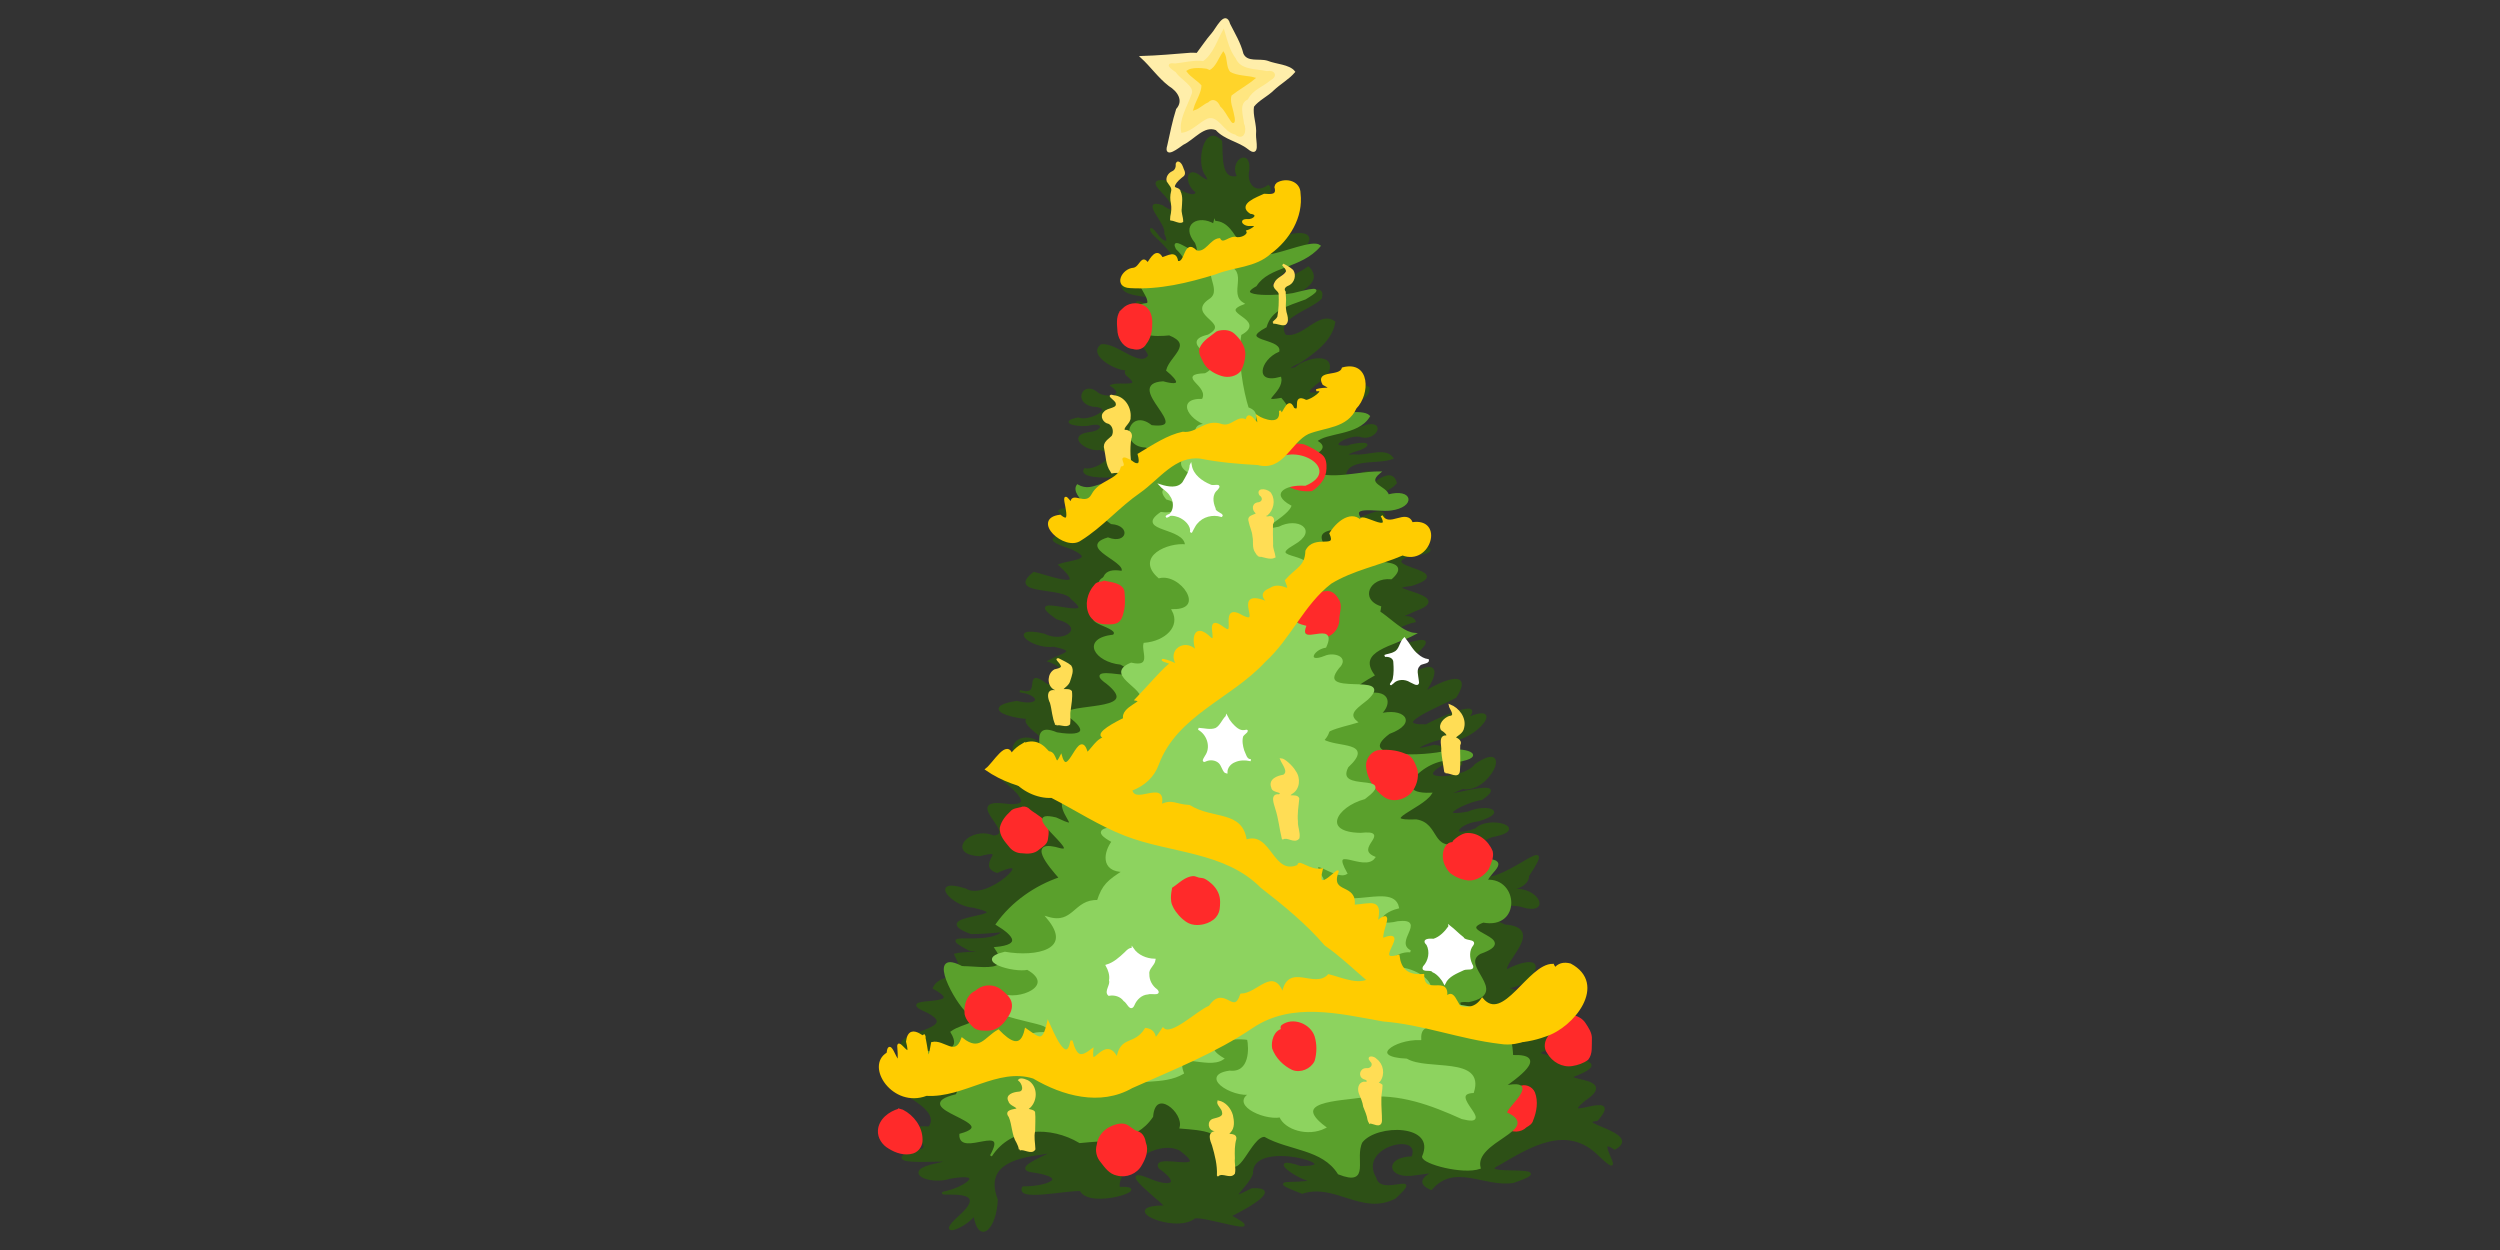 <?xml version="1.0" encoding="UTF-8" standalone="no"?>
<svg
   xmlns:dc="http://purl.org/dc/elements/1.1/"
   xmlns:cc="http://creativecommons.org/ns#"
   xmlns:rdf="http://www.w3.org/1999/02/22-rdf-syntax-ns#"
   xmlns:svg="http://www.w3.org/2000/svg"
   xmlns="http://www.w3.org/2000/svg"
   xmlns:sodipodi="http://sodipodi.sourceforge.net/DTD/sodipodi-0.dtd"
   xmlns:inkscape="http://www.inkscape.org/namespaces/inkscape"
   width="1200"
   height="600"
   viewBox="0 0 317.5 158.75"
   version="1.1"
   id="svg8"
   sodipodi:docname="da-christmas.svg"
   inkscape:version="1.0.1 (3bc2e813f5, 2020-09-07)">
  <rect x="0" y="0" width="317.5" height="158.75" fill="#333333" stroke="none"/>
  <sodipodi:namedview
     pagecolor="#ffffff"
     bordercolor="#666666"
     borderopacity="1"
     objecttolerance="10"
     gridtolerance="10"
     guidetolerance="10"
     inkscape:pageopacity="0"
     inkscape:pageshadow="2"
     inkscape:window-width="1920"
     inkscape:window-height="1061"
     id="namedview52"
     showgrid="false"
     inkscape:zoom="1.41"
     inkscape:cx="599.29335"
     inkscape:cy="298.91163"
     inkscape:window-x="0"
     inkscape:window-y="19"
     inkscape:window-maximized="0"
     inkscape:current-layer="svg8"
     inkscape:document-rotation="0" />
  <defs
     id="defs2" />
  <g
     id="layer1"
     transform="translate(0,-138.25)">
    <path
       id="path27"
       style="fill:#2d5016;fill-opacity:1;stroke:#2d5016;stroke-width:0.265px;stroke-linecap:butt;stroke-linejoin:miter;stroke-opacity:1"
       d="m 153.18,160.436 c -1.19,-1.472 -0.181,-6.5 1.901,-4.229 0.141,1.51 -0.294,5.203 2.184,4.486 -1.129,-1.857 1.478,-3.631 1.272,-0.908 -0.414,1.782 0.794,3.348 2.55,2.094 0.98,0.815 -2.811,4.52 0.491,3.703 0.776,-0.495 2.829,-3.428 2.208,-0.78 1.102,1.499 -3.137,4.654 -0.177,3.419 1.295,-0.475 3.666,-0.415 1.961,1.461 -0.986,1.957 -3.925,4.048 -4.646,5.269 1.777,-0.998 3.686,-1.628 5.232,-2.72 1.915,1.975 -1.56,3.039 -2.508,3.952 1.139,0.137 4.738,-2.325 4.092,-0.071 -1.37,1.411 -5.998,2.538 -4.538,4.767 2.308,0.548 4.347,-3.125 6.249,-1.717 -0.378,2.325 -2.599,3.846 -4.416,5.081 -0.955,0.337 -2.294,1.282 -0.469,0.753 1.331,-1.258 5.392,-2.022 3.871,0.926 -0.935,0.799 -4.088,2.785 -0.863,2.223 1.97,0.02 4.803,-1.82 6.226,-0.62 0.047,2.282 -4.14,1.157 -3.993,3.038 1.279,-0.476 4.726,1.455 1.459,0.985 -3.063,0.666 1.056,1.432 2.17,0.799 2.44,-0.62 1.279,1.705 -0.451,1.321 -1.447,-0.58 -5.099,1.489 -1.82,1.298 0.896,-0.403 3.808,-0.639 1.502,0.337 -1.062,0.273 -2.723,0.997 -0.549,0.78 1.46,0.209 3.803,-0.937 4.703,0.347 -1.91,0.737 -6.042,-0.255 -6.049,2.498 1.164,0.182 4.76,-1.981 2.35,0.36 -0.84,0.417 -3.483,2.569 -0.906,1.825 1.488,-0.446 4.399,-3.938 5.052,-1.531 -1.52,1.79 -5.774,1.576 -5.412,4.65 1.49,0.032 4.625,-2.488 3.8,0.633 -1.903,1.606 -4.051,4.075 -6.644,4.025 -2.92,-1.738 -5.527,1.569 -8.463,0.009 -2.809,-1.671 -5.602,0.804 -8.504,0.16 -3.114,-0.989 -6.094,-2.432 -9.209,-3.465 -2.931,0.393 -6.245,-0.17 -8.307,-2.447 1.42,-1.078 3.886,2.143 4.821,1.05 -0.401,-1.073 -3.286,-3.073 -0.569,-2.939 1.596,0.354 1.742,-0.202 0.591,-0.979 0.872,-0.341 4.887,-1.173 2.111,-1.582 -1.046,0.16 -4.28,0.114 -3.713,-0.847 1.543,0.318 4.841,-2.019 1.87,-2.586 -1.496,0.272 -4.164,-1.625 -1.285,-2.009 1.929,-0.187 2.01,-1.575 0.035,-1.101 -1.02,0.269 -4.18,-0.215 -1.465,-0.752 1.408,0.615 5.194,-1.471 1.846,-1.637 -2.366,-0.477 -1.142,-3.129 0.647,-1.514 1.056,0.712 3.805,0.413 1.772,-1.04 1.1,-0.388 4.248,0.489 1.912,-1.379 -0.804,-1.126 2.487,-0.308 0.22,-0.663 -1.501,0.148 -5.05,-1.894 -3.433,-3.071 1.971,-0.229 4.921,3.141 6.069,1.312 -0.429,-1.318 -2.605,-2.92 -2.364,-3.836 1.048,0.99 4.738,1.518 2.221,-0.427 -0.346,-0.756 -2.734,-3.362 -0.506,-2.256 0.886,1.388 3.634,0.732 1.676,-0.749 -1.312,-0.572 -5.25,-0.165 -4.301,-2.28 1.659,-1.569 4.896,2.201 5.424,0.503 -0.953,-1.346 -2.229,-4.767 0.253,-2.549 2.548,0.417 -0.691,-2.801 -1.461,-3.477 -0.913,-0.774 -1.013,-1.603 -0.019,-0.338 0.569,0.961 1.954,1.603 1.112,-0.125 0.346,-1.218 -3.18,-4.318 -0.44,-3.468 0.746,0.587 2.367,1.218 1.164,-0.299 -0.104,-1.037 -3.461,-3.053 -0.813,-2.85 0.918,0.652 3.944,2.688 4.067,1.332 -1.353,-0.812 -1.417,-3.469 0.557,-1.793 0.602,0.415 1.355,0.77 0.654,-0.361 z" />
    <path
       id="path33"
       style="fill:#2d5016;fill-opacity:1;stroke:#2d5016;stroke-width:0.265px;stroke-linecap:butt;stroke-linejoin:miter;stroke-opacity:1"
       d="m 166.022,206.747 c 4.287,-0.838 8.364,2.065 12.739,0.964 3.159,-0.442 4.103,0.877 0.384,0.96 -4.927,1.819 6.083,1.953 0.121,3.86 -5.074,0.529 5.789,1.27 0.56,3.164 -3.833,1.696 -0.658,0.283 -0.178,1.46 -2.577,0.561 -5.456,2.927 -1.002,2.919 7.322,-2.222 -5.747,5.148 0.757,3.776 4.237,-2.307 2.383,1.196 1.257,2.559 1.487,-1.126 6.684,-3.61 4.186,0.351 -1.485,0.862 -8.898,3.743 -3.717,3.611 1.533,-0.849 7.638,-3.514 5.113,-0.821 5.546,-2.433 0.162,3.691 -2.566,2.399 -2.388,0.244 -5.915,2.225 -1.548,1.023 2.679,0.138 5.712,3.48 1.078,2.308 -4.274,2.386 2.841,2.064 4.189,0.114 4.752,-3.271 1.76,3.577 -1.665,2.931 -6.253,2.614 7.219,-1.967 2.435,1.394 -2.123,0.276 -6.345,2.592 -1.715,1.73 2.277,-0.997 5.1,-0.182 1.341,0.97 -2.955,0.343 -3.943,2.562 -0.316,1.128 1.548,-1.611 6.624,-0.128 2.402,0.815 -3.077,0.372 -7.393,7.612 -1.467,5.371 3.165,0.439 9.633,-6.249 5.653,-0.27 -0.004,2.467 -6.94,1.978 -1.833,1.851 3.034,-0.419 4.872,3.261 0.812,1.937 -2.923,-0.544 -5.403,1.091 -1.933,2.546 5.104,0.354 -0.435,4.653 0.188,5.745 1.979,-1.133 5.281,-1.861 2.588,1.246 -4.077,2.531 -8.896,-1.082 -13.27,1.403 -4.252,-1.941 -8.44,-4.689 -13.568,-3.058 -4.341,-0.476 -8.764,-3.659 -12.842,-0.416 -5.796,2.436 -10.255,-4.019 -15.896,-3.85 -5.061,-1.733 -9.99,-0.112 -14.979,-0.119 -6.11,-2.28 6.663,-1.882 0.315,-3.346 -2.787,-0.162 -5.645,-3.649 -1.05,-2.187 2.811,1.764 9.482,-4.764 4.053,-2.236 -2.697,-0.845 1.809,-3.188 -2.245,-2.122 -4.232,-0.228 -1.067,-3.617 1.767,-2.36 3.18,-0.281 -3.756,-4.619 1.231,-4.085 5.114,0.695 0.716,-2.604 -0.867,-3.781 1.72,-0.904 9.175,1.539 4.314,-1.092 -3.993,-1.385 -1.696,-5.032 1.447,-2.765 3.232,0.357 -5.705,-3.834 0.058,-3.451 -2.241,0.591 -8.744,-1.036 -3.226,-1.931 2.972,0.787 3.432,-0.882 0.39,-1.364 3.153,0.922 0.288,-3.123 3.371,-0.835 4.112,1.359 3.146,-2.085 0.358,-2.998 1.468,-0.829 4.072,-1.235 0.565,-1.941 -2.746,0.372 -6.005,-2.488 -1.233,-1.407 2.655,1.37 5.648,-1.001 1.658,-2.074 -5.208,-3.647 6.116,0.968 1.898,-2.504 -0.953,-1.67 -8.339,-0.498 -4.824,-3.258 2.035,0.49 7.15,2.503 3.26,-1.014 1.353,-0.508 4.975,-0.569 1.48,-2.14 -5.04,-1.634 -0.246,-1.379 1.514,-2.472 2.778,0.051 7.917,-3.06 11.202,-0.222 4.556,1.637 9.586,1.86 14.379,1.714 0.955,-0.08 1.914,-0.157 2.874,-0.129 z" />
    <path
       id="path47"
       style="fill:#2d5016;stroke:#2d5016;stroke-width:0.265px;stroke-linecap:butt;stroke-linejoin:miter;stroke-opacity:1"
       d="m 185.679,262.124 c 3.844,-0.09 7.425,3.618 11.056,2.06 -0.906,2.315 -1.782,2.744 1.246,1.501 4.251,-3.891 1.452,2.958 -1.079,3.572 2.555,-0.244 4.926,1.325 0.78,1.851 -8.122,2.118 10.283,0.691 2.221,3.737 -1.441,0.811 5.491,0.357 1.302,3.108 -3.816,3.205 5.17,-1.529 1.622,2.516 -3.313,0.447 5.7,1.758 2.249,3.649 -3.153,-2.061 2.08,4.688 -1.985,0.802 -4.115,-4.112 -8.906,-1.047 -12.726,1.179 -3.718,1.817 8.672,-0.068 1.837,2.249 -3.615,0.608 -7.463,-2.571 -10.439,0.895 -3.323,-1.427 3.126,-2.617 -1.926,-1.875 -3.615,0.648 -3.938,-2.109 -0.46,-2.123 1.425,-3.538 -7.208,-1.533 -4.707,2.641 0.665,2.621 6.294,-1.059 2.494,2.461 -4.14,2.19 -7.608,-2.016 -11.798,-0.621 -4.765,-1.835 -1.012,-0.911 1.402,-1.498 -1.891,-0.168 -6.076,-3.276 -1.618,-1.764 6.759,0.069 -6.329,-3.998 -6.152,0.842 -0.623,1.704 -3.923,4.022 -0.002,1.988 4.514,-0.236 -2.547,3.296 -2.801,3.357 5.514,2.938 -3.708,-0.273 -4.53,0.246 -2.474,1.961 -9.994,-1.44 -3.683,-1.422 0.882,0.282 -6.831,-5.355 -2.074,-3.45 2.514,1.136 4.417,0.716 1.355,-1.483 -1.08,-1.882 7.1,1.106 2.645,-2.27 -3.178,-1.664 -8.353,2.563 -7.805,4.843 4.772,-0.201 -3.706,2.698 -4.867,0.268 -1.944,-0.08 -8.17,1.325 -7.295,-0.33 3.27,0.004 5.988,-1.292 1.405,-2.01 -3.976,-0.386 5.346,-3.118 0.82,-2.267 -3.536,0.469 -7.233,1.528 -5.579,5.832 -0.126,3.52 -2.21,5.81 -2.841,1.908 -1.23,1.672 -5.035,3.031 -1.861,0.215 4.389,-3.91 -2.901,-2.563 -2.074,-3.003 2.931,-0.593 5.604,-2.77 0.808,-1.904 -2.577,0.849 -6.236,-0.807 -1.681,-1.702 5.654,-1.259 -8.622,0.662 -2.943,-1.732 4.194,0.062 -2.658,-3.288 2.021,-2.95 2.598,-3.37 -10.613,-6.532 -3.389,-6.168 3.295,0.422 -2.224,-1.915 1.698,-1.406 4.574,-1.55 2.178,-2.941 -1.075,-2.178 -3.658,-2.33 8.338,-2.418 1.93,-5.231 -3.246,-1.621 6.219,-0.102 1.416,-2.72 0.913,-2.084 4.684,-0.521 2.732,-4.264 1.696,-0.429 6.701,-0.033 1.808,-0.605 -5.203,-2.717 3.323,0.169 4.657,-2.824 3.802,-2.567 8.447,0.049 12.694,-0.887 4.863,-0.2 9.379,2.653 14.328,1.83 6.639,-1.03 12.566,3.517 19.232,3.032 4.091,-0.217 7.806,1.027 11.636,2.103 z" />
    <path
       id="path57"
       style="fill:#5aa02c;stroke:#5aa02c;stroke-width:0.265px;stroke-linecap:butt;stroke-linejoin:miter;stroke-opacity:1"
       d="m 154.252,166.426 c 3.227,0.083 2.906,6.167 6.987,4.247 1.85,-0.228 5.454,-1.867 6.344,-1.191 -2.37,2.785 -6.494,2.442 -8.099,5.009 -3.245,1.792 3.504,1.378 4.741,1.113 1.904,-0.454 4.402,-1.172 1.536,0.547 -2.389,0.885 -4.389,1.368 -5.019,3.572 -3.777,2.015 1.848,1.609 1.61,3.092 -2.5,1.074 -3.249,4.401 0.241,3.439 0.351,1.782 -3.156,3.248 0.084,2.665 1.341,1.48 1.674,3.914 4.506,2.258 1.939,-0.133 5.847,-0.931 6.674,-0.072 -1.409,2.375 -5.499,1.922 -6.734,3.17 3.138,1.621 -5.215,2.235 -0.75,3.936 2.83,1.184 5.926,0.033 8.808,0.041 -1.895,1.576 0.855,1.78 1.098,2.929 3.047,-0.829 3.406,1.361 0.361,1.775 -1.764,0.252 -5.919,-0.901 -3.399,1.757 -1.546,1.034 -7.242,-0.229 -5.016,3.014 1.465,0.237 2.394,1.255 2.485,1.978 1.781,0.237 9.064,-0.799 5.981,1.977 -2.944,-0.268 -4.177,2.736 -1.417,3.666 -0.397,3.471 -4.771,1.623 -6.799,3.379 -3.063,0.98 -5.799,-1.377 -8.871,-1.061 -3.057,-0.737 -6.058,-0.802 -9.155,-0.121 -2.807,-0.897 -5.786,-1.69 -8.575,-2.799 -2.478,-0.481 -3.536,-3.475 -0.131,-3.329 3.551,-1.439 -5.374,-3.489 -1.037,-4.78 2.59,0.978 3.189,-1.754 0.444,-1.961 -1.425,-1.074 -5.161,-3.473 -4.308,-4.764 2.193,1.209 3.257,-1.343 5.813,0.426 2.43,0.177 2.681,-1.69 1.291,-3.127 1.407,0.029 4.633,-1.443 1.527,-2.261 -3.243,-0.105 -2.08,-4.865 0.741,-2.579 5.766,0.702 -3.599,-5.272 1.498,-5.563 2.398,0.664 2.187,-0.177 0.528,-1.543 0.446,-1.722 3.506,-3.267 0.275,-4.553 -1.778,0.18 -4.876,0.221 -2.426,-1.969 -1.559,-0.192 -3.215,-1.516 -0.327,-1.896 0.705,-0.9 -3.146,-4.252 0.044,-3.77 3.186,2.574 7.046,-0.094 3.647,-3.274 -1.021,-2.046 3.733,2.41 2.44,-0.749 -1.884,-2.264 0.357,-3.419 2.259,-2.257 l 0.099,-0.374 z" />
    <path
       id="path194"
       style="fill:#ff2a2a;stroke:#ff2a2a;stroke-width:0.265px;stroke-linecap:butt;stroke-linejoin:miter;stroke-opacity:1"
       d="m 129.64,240.891 c -0.431,0.131 -0.935,0.12 -1.24,0.51 -0.571,0.522 -1.097,1.168 -1.282,1.932 -0.121,0.981 0.625,1.736 1.19,2.44 0.364,0.444 0.909,0.716 1.486,0.709 0.722,0.092 1.543,0.087 2.105,-0.449 0.423,-0.344 1.004,-0.627 1.061,-1.237 0.128,-0.744 0.191,-1.593 -0.355,-2.198 -0.589,-0.675 -1.454,-1.019 -2.096,-1.638 -0.254,-0.169 -0.592,-0.199 -0.869,-0.069 z" />
    <path
       id="path38"
       style="fill:#5aa02c;fill-opacity:1;stroke:#5aa02c;stroke-width:0.265px;stroke-linecap:butt;stroke-linejoin:miter;stroke-opacity:1"
       d="m 171.913,215.122 c 3.015,-0.693 5.306,3.412 7.705,3.633 -2.631,1.43 -7.491,2.043 -5.198,5.232 -1.772,0.994 -4.769,2.881 -0.867,2.448 3.227,-0.574 2.949,1.577 1.564,2.591 3.064,-0.852 4.919,0.966 1.289,2.31 -4.753,3.521 4.9,3.055 7.248,2.379 2.127,-0.573 5.426,0.526 1.394,1.201 -3.196,-1.364 -9.483,4.386 -3.354,4.144 -1.186,1.794 -7.018,3.589 -1.831,3.385 2.901,0.452 1.757,4.073 5.516,3.015 2.126,0.112 3.944,0.345 2.25,1.942 4.639,-0.06 1.562,1.44 1.163,2.708 3.921,-0.269 4.248,6.056 -0.425,5.178 -3.857,1.427 4.895,2.123 -0.406,3.986 -2.868,1.637 3.836,5.007 -1.43,6.115 -3.582,-0.274 2.303,2.12 -1.391,3.422 6.179,2.224 -3.381,3.875 -5.833,2.063 -4.884,-1.638 -10.136,-2.216 -15.287,-2.501 -4.441,0.966 -8.979,-0.851 -13.409,0.548 -6.319,-1.264 -13.166,0.462 -19.089,-2.672 -3.419,-1.976 -7.763,-2.266 -10.771,-4.676 0.448,-1.577 8.732,1.56 5.692,-2.922 3.453,-0.315 2.428,-1.64 0.156,-3.019 1.937,-2.747 4.924,-4.82 8.041,-5.867 -1.315,-1.493 -4.328,-4.977 0.08,-3.64 2.634,0.429 -5.527,-5.087 -0.63,-3.934 3.535,1.688 0.823,-0.248 0.896,-1.852 2.509,0.598 6.641,-1.447 1.933,-2.45 -2.079,1.119 -9.395,-1.526 -6.163,-3.534 3.154,0.966 -0.65,-4.687 3.44,-2.972 4.005,0.667 3.927,-0.69 1.098,-2.537 1.589,-1.166 9.799,-0.235 5.325,-3.85 -4.154,-2.915 8.483,1.217 1.725,-2.467 -3.205,-0.312 -5.02,-3.103 -0.901,-3.556 1.204,-1.243 -4.936,-1.69 -1.361,-2.896 3.698,0.92 3.162,-1.645 0.251,-2.662 -1.521,-5.668 6.901,-0.411 9.729,0.113 6.651,0.258 13.264,1.457 19.921,1.779 l 0.976,-0.057 0.953,-0.13 z" />
    <path
       id="path246"
       style="fill:#ff2a2a;fill-opacity:1;stroke:#ff2a2a;stroke-width:0.265px;stroke-linecap:butt;stroke-linejoin:miter;stroke-opacity:1"
       d="m 191.879,277.126 c -1.086,0.545 -1.506,1.931 -1.263,3.062 0.219,0.414 0.323,0.911 0.695,1.223 0.696,0.588 1.831,0.557 2.473,-0.099 0.342,-0.196 0.719,-0.421 0.811,-0.844 0.439,-1.074 0.642,-2.33 0.217,-3.44 -0.293,-0.683 -1.177,-1.053 -1.84,-0.669 -0.479,0.093 -0.807,0.372 -1.093,0.767 z" />
    <path
       id="path44"
       style="fill:#5aa02c;fill-opacity:1;stroke:#5aa02c;stroke-width:0.265px;stroke-linecap:butt;stroke-linejoin:miter;stroke-opacity:1"
       d="m 182.98,266.616 c 2.213,2.577 9.094,-3.241 7.589,2.356 1.328,1.283 1.348,1.579 1.473,3.398 4.801,-0.171 0.317,2.853 -1.112,3.917 5.016,-1.101 0.251,2.526 0.323,3.321 4.634,2.067 -4.23,3.472 -3.344,6.97 -2.156,0.721 -7.133,-0.61 -7.176,-1.426 1.866,-4.324 -5.94,-4.338 -7.826,-1.888 -1.064,2.106 1.121,5.591 -2.888,4.011 -2.034,-3.238 -6.299,-3.003 -9.397,-4.774 -1.852,-0.128 -3.632,6.441 -4.611,2.565 -0.235,-3.357 -3.438,-3.393 -6.071,-3.617 0.56,-1.967 -3.326,-5.251 -3.623,-1.41 -2.189,3.253 -5.935,2.879 -9.181,3.249 -3.629,-2.167 -8.775,-2.145 -11.284,1.75 2.484,-4.451 -3.998,0.093 -3.882,-2.689 5.849,-1.604 -7.171,-3.384 -0.497,-5.014 1.842,-2.607 -8.833,-3.627 -3.99,-5.486 2.463,0.05 4.84,-0.066 3.372,-2.523 1.575,-1.138 4.289,-0.872 1.777,-2.778 -1.751,-1.859 -5.023,-8.281 0.164,-5.105 4.042,0.655 8.85,1.933 12.425,-0.901 5.673,-0.546 11.033,2.22 16.488,3.385 7.559,1.951 15.462,1.512 23.079,2.981 2.701,0.049 5.734,1.411 8.195,-0.29 z" />
    <path
       id="path125"
       style="fill:#ff2a2a;fill-opacity:1;stroke:#ff2a2a;stroke-width:0.265px;stroke-linecap:butt;stroke-linejoin:miter;stroke-opacity:1"
       d="m 162.879,196.207 c -0.585,0.056 -0.676,0.744 -0.651,1.212 -0.035,1.014 0.542,1.991 1.433,2.47 0.868,0.524 1.915,0.694 2.916,0.602 0.93,-0.603 1.726,-1.569 1.753,-2.723 0.021,-0.598 -0.014,-1.281 -0.53,-1.683 -0.66,-0.533 -1.438,-0.943 -2.209,-1.271 -0.907,-0.189 -2.093,-0.126 -2.655,0.722 -0.121,0.204 -0.144,0.448 -0.058,0.67 z" />
    <path
       id="path156"
       style="fill:#ff2a2a;fill-opacity:1;stroke:#ff2a2a;stroke-width:0.265px;stroke-linecap:butt;stroke-linejoin:miter;stroke-opacity:1"
       d="m 165.837,215.292 c -0.592,0.22 -1.05,0.755 -0.945,1.417 0.043,1.754 2.149,2.982 3.722,2.266 0.88,-0.355 1.428,-1.31 1.349,-2.247 0.058,-0.779 0.426,-1.662 -0.097,-2.364 -0.281,-0.51 -0.778,-0.999 -1.407,-0.918 -0.988,0.029 -1.692,0.815 -2.298,1.501 -0.106,0.117 -0.213,0.233 -0.324,0.346 z" />
    <path
       id="path54"
       style="fill:#8dd35f;fill-opacity:1;stroke:#8dd35f;stroke-width:0.265px;stroke-linecap:butt;stroke-linejoin:miter;stroke-opacity:1"
       d="m 169.941,223.05 c -3.219,4.037 7.322,0.559 3.691,3.96 -1.033,0.884 -2.76,1.786 -1.376,2.93 -2.181,0.672 -5.176,0.974 -5.053,3.456 -3.247,0.474 -5.493,-3.587 -8.771,-2.155 -3.233,-0.728 -5.992,-2.182 -9.398,-0.868 -2.129,0.388 -8.095,0.269 -4.307,-2.683 1.799,-1.92 -4.728,-3.624 -1.071,-5.15 2.777,0.626 1.432,-1.56 1.69,-2.521 2.68,-0.22 4.765,-2.121 3.609,-4.274 4.494,0.067 1.041,-4.897 -1.761,-4.188 -2.945,-2.569 1.209,-4.308 3.433,-4.042 -0.037,-2.464 -6.476,-1.849 -3.173,-4.11 2.328,0.319 3.381,-1.083 0.728,-1.845 -2.261,-2.781 5.141,0.54 3.436,-3.101 -3.682,-1.404 0.38,-3.892 2.243,-1.895 -0.793,-1.398 -3.787,-4.707 -0.182,-4.334 -2.217,-0.355 -4.516,-3.309 -0.929,-3.191 1.091,-1.883 -3.395,-3.105 0.342,-3.26 3.643,-1.909 -3.919,-3.894 0.365,-4.905 3.218,-1.733 -2.74,-2.585 0.191,-4.543 2.098,-1.34 -1.815,-4.5 1.973,-4.28 2.988,0.532 0.154,3.522 2.219,4.759 -3.502,1.332 3.141,2.049 -0.316,3.896 -0.54,3.134 0.28,7.327 0.935,9.396 2.614,0.852 -1.362,3.536 1.908,3.482 2.137,-0.038 3.236,1.937 1.693,3.247 2.411,-2.191 8.231,1.055 3.703,2.98 -2.783,-0.194 -4.646,1.218 -1.902,2.73 -0.663,1.525 -5.769,3.654 -1.394,2.721 2.228,-1.203 4.92,0.284 1.818,2.065 -3.991,2.282 3.808,0.993 1.288,4.054 5.465,0.464 -5.755,4.988 0.165,6.443 -0.996,2.857 4.11,-0.849 2.585,2.555 -1.77,0.31 -2.493,2.301 -0.026,1.28 1.054,-0.464 2.994,0.077 1.645,1.392 z" />
    <path
       id="path187"
       style="fill:#ff2a2a;fill-opacity:1;stroke:#ff2a2a;stroke-width:0.265px;stroke-linecap:butt;stroke-linejoin:miter;stroke-opacity:1"
       d="m 174.92,233.67 c -0.902,0.275 -1.467,1.272 -1.27,2.191 0.193,1.381 1.049,2.627 2.149,3.457 0.992,0.757 2.451,0.413 3.285,-0.416 0.669,-0.775 1.016,-1.882 0.8,-2.896 -0.281,-0.772 -0.598,-1.684 -1.486,-1.924 -1.089,-0.463 -2.313,-0.559 -3.478,-0.412 z" />
    <path
       id="path239"
       style="fill:#ff2a2a;fill-opacity:1;stroke:#ff2a2a;stroke-width:0.265px;stroke-linecap:butt;stroke-linejoin:miter;stroke-opacity:1"
       d="m 141.077,281.441 c -0.876,0.405 -1.556,1.245 -1.66,2.218 -0.217,0.729 -0.034,1.525 0.462,2.098 0.529,0.687 1.077,1.482 1.99,1.659 1.157,0.324 2.477,-0.209 3.04,-1.282 0.47,-0.804 0.868,-1.801 0.494,-2.722 -0.087,-0.569 -0.335,-1.183 -0.937,-1.367 -0.646,-0.155 -1.018,-0.767 -1.644,-0.929 -0.597,-0.125 -1.211,0.066 -1.745,0.326 z" />
    <path
       id="path60"
       style="fill:#8dd35f;fill-opacity:1;stroke:#8dd35f;stroke-width:0.265px;stroke-linecap:butt;stroke-linejoin:miter;stroke-opacity:1"
       d="m 165.048,227.219 c 3.024,0.001 4.916,3.137 2.956,5.042 1.841,1.094 6.456,0.244 3.12,3.352 -1.856,3.571 6.514,0.751 2.16,4 -3.728,1.021 -5.595,4.469 -0.486,4.541 3.988,-0.407 -1.09,1.808 1.723,2.992 -1.267,1.775 -5.809,-1.994 -3.55,2.016 -1.429,0.825 -5.216,-2.941 -3.027,0.689 0.863,5.414 8.905,0.193 9.601,3.654 -2.542,0.608 -3.365,2.676 0.008,1.866 3.605,-0.383 -0.773,2.48 1.554,3.693 -1.892,-0.184 -4.463,1.998 -1.129,2.191 1.892,0.179 5.295,2.125 2.718,3.971 2.179,0.958 11.385,0.391 6.551,3.67 -2.609,0.698 -7.043,-1.96 -6.882,1.309 -3.398,-0.099 -6.823,2.4 -1.729,2.623 2.597,1.55 9.82,-0.343 8.43,4.101 -3.487,0.216 3.034,4.431 -1.377,3.315 -3.924,-1.765 -7.936,-3.288 -12.398,-2.78 -3.429,0.515 -9.595,0.53 -5.032,3.961 -2.188,1.095 -5.047,0.153 -5.662,-1.396 -2.255,0.406 -6.725,-1.849 -3.264,-3.073 -1.982,1.024 -7.312,-1.989 -3.181,-2.605 2.741,0.298 2.603,-3.066 2.353,-4.157 -2.013,-0.352 -6.747,0.39 -3.211,2.506 -1.987,1.344 -6.273,-1.436 -5.073,1.829 -2.4,1.428 -6.095,0.643 -8.268,1.455 3.468,-2.102 1.675,-3.487 -1.237,-1.989 -3.585,0.712 -7.717,-0.485 -10.021,-3.397 -0.707,-2.314 5.637,10e-4 1.879,-2.153 -1.916,-0.778 -9.074,-1.465 -5.513,-3.932 2.349,1.052 7.281,-1.062 3.429,-3.231 -1.678,0.403 -6.945,-1.074 -2.872,-2.03 3.976,0.701 8.929,-0.291 5.43,-4.451 3.345,1.024 3.4,-2.262 6.386,-2.114 0.66,-2.018 1.302,-2.534 3.31,-3.822 -2.96,0.015 -2.396,-2.514 -1.418,-3.742 -5.474,-2.986 7.334,-0.395 2.517,-5.256 -3.001,-2.199 4.504,-3.159 -0.353,-4.591 -2.718,0.099 -4.508,-2.363 -0.894,-2.2 3.128,0.726 4.221,-1.437 3.794,-3.994 4.24,-2.6 9.121,-3.293 14.007,-2.12 1.54,-0.133 3.215,0.74 4.654,0.257 z" />
    <path
       id="path70"
       style="fill:#ffeeaa;stroke:#ffeeaa;stroke-width:0.265px;stroke-linecap:butt;stroke-linejoin:miter;stroke-opacity:1"
       d="m 152.058,145.102 c 0.642,-0.848 1.222,-1.76 1.919,-2.546 0.524,-0.563 1.643,-2.994 2.123,-1.23 0.616,1.226 1.353,2.422 1.688,3.784 0.554,1.225 2.122,0.654 3.154,0.981 1.071,0.441 2.757,0.461 3.399,1.28 -0.742,0.863 -1.816,1.451 -2.656,2.249 -0.787,0.786 -1.894,1.256 -2.559,2.131 -0.19,1.182 0.383,2.359 0.256,3.567 -0.037,0.814 0.566,2.904 -0.823,1.764 -1.25,-0.99 -3,-1.194 -4.072,-2.418 -1.604,-0.667 -2.907,1.228 -4.271,1.857 -0.554,0.382 -2.344,1.827 -1.844,0.225 0.343,-1.533 0.645,-3.091 1.117,-4.585 1.028,-1.166 0.133,-2.413 -0.964,-3.085 -1.342,-1.032 -2.303,-2.45 -3.546,-3.581 2.068,-0.061 4.125,-0.25 6.186,-0.413 0.298,-0.007 0.597,-0.002 0.895,0.019 z" />
    <path
       id="path76"
       style="fill:#ffe680;stroke:#ffe680;stroke-width:0.265px;stroke-linecap:butt;stroke-linejoin:miter;stroke-opacity:1"
       d="m 152.847,146.144 c 1.329,-0.944 1.84,-2.681 2.541,-3.935 0.351,1.208 0.653,2.475 1.43,3.518 0.667,1.559 2.671,1.385 4.084,1.686 0.93,-0.183 1.236,0.507 0.376,0.932 -0.958,0.811 -2.29,1.232 -2.887,2.424 -1.255,0.605 -0.629,2.155 -0.531,3.201 0.373,0.759 0.098,2.098 -0.944,1.244 -1.457,-0.271 -2.063,-2.526 -3.609,-2.027 -1.104,0.497 -1.948,1.585 -3.167,1.792 -0.318,-1.437 0.781,-3.217 1.287,-4.658 0.596,-1.155 -1.428,-2.04 -1.996,-2.984 -0.632,-0.418 -1.492,-1.064 -0.182,-0.894 1.196,-0.119 2.389,-0.463 3.599,-0.299 z" />
    <path
       id="path87"
       style="fill:#ffd42a;stroke:#ffd42a;stroke-width:0.265px;stroke-linecap:butt;stroke-linejoin:miter;stroke-opacity:1"
       d="m 153.636,147.298 c 0.886,-0.467 1.197,-1.523 1.723,-2.308 0.449,0.661 0.167,1.841 0.808,2.497 0.867,0.528 2.44,0.51 3.082,0.711 -0.93,0.78 -2.015,1.348 -2.963,2.109 -0.274,0.838 0.169,1.695 0.309,2.521 0.124,0.41 0.218,1.411 -0.243,0.63 -0.427,-0.594 -0.72,-1.268 -1.269,-1.767 -0.309,-0.738 -1.024,-1.219 -1.711,-0.55 -0.607,0.239 -1.086,0.793 -1.683,0.978 0.286,-1.025 1.024,-2.013 1.035,-3.06 -0.536,-0.672 -1.375,-1.055 -1.891,-1.764 0.5,-0.351 1.649,-0.302 2.364,-0.191 0.155,0.045 0.291,0.134 0.44,0.193 z" />
    <path
       id="path98"
       style="fill:#ffdd55;stroke:#ffdd55;stroke-width:0.265px;stroke-linecap:butt;stroke-linejoin:miter;stroke-opacity:1"
       d="m 148.731,166.126 c 0.444,0.034 1.093,0.435 1.403,0.246 0.005,-0.569 -0.282,-1.108 -0.18,-1.684 0.03,-0.697 0.173,-1.445 -0.15,-2.097 -0.044,-0.508 -0.922,-0.237 -0.686,-0.843 0.231,-0.538 0.717,-0.893 1.158,-1.247 0.243,-0.329 -0.09,-0.695 -0.162,-1.026 -0.058,-0.245 -0.504,-0.872 -0.664,-0.426 0.038,0.436 -0.099,0.884 -0.535,1.072 -0.418,0.183 -0.741,0.652 -0.623,1.113 0.242,0.43 0.733,0.796 0.564,1.359 -0.132,0.492 -0.13,0.993 -0.014,1.487 0.091,0.556 0.047,1.122 -0.084,1.667 -0.018,0.125 -0.029,0.252 -0.028,0.378 z" />
    <path
       id="path104"
       style="fill:#ffdd55;fill-opacity:1;stroke:#ffdd55;stroke-width:0.265px;stroke-linecap:butt;stroke-linejoin:miter;stroke-opacity:1"
       d="m 161.708,179.237 c 0.5,-0.062 0.972,0.292 1.472,0.166 0.349,-0.238 0.27,-0.744 0.183,-1.105 -0.175,-0.521 -0.227,-1.07 -0.18,-1.617 0.054,-0.45 -0.041,-0.905 -0.029,-1.345 -0.351,-0.493 0.113,-0.829 0.546,-0.99 0.579,-0.319 0.807,-1.179 0.431,-1.725 -0.346,-0.319 -0.783,-0.562 -1.196,-0.768 0.199,0.278 0.581,0.548 0.504,0.931 -0.349,0.63 -1.219,0.775 -1.498,1.466 -0.331,0.608 0.556,0.812 0.581,1.338 0.033,0.972 0.01,1.956 -0.171,2.913 -0.125,0.312 -0.432,0.487 -0.641,0.735 z" />
    <path
       id="path110"
       style="fill:#ff2a2a;fill-opacity:1;stroke:#ff2a2a;stroke-width:0.265px;stroke-linecap:butt;stroke-linejoin:miter;stroke-opacity:1"
       d="m 142.347,177.817 c -0.53,0.766 -0.337,1.752 -0.286,2.621 0.132,0.955 0.814,1.938 1.847,2.006 0.605,0.204 1.262,-0.021 1.567,-0.591 0.542,-0.684 0.733,-1.562 0.723,-2.419 0.056,-0.86 -0.167,-1.896 -1.025,-2.294 -0.815,-0.437 -1.89,-0.281 -2.529,0.395 -0.103,0.09 -0.201,0.185 -0.298,0.281 z" />
    <path
       id="path118"
       style="fill:#ffdd55;fill-opacity:1;stroke:#ffdd55;stroke-width:0.265px;stroke-linecap:butt;stroke-linejoin:miter;stroke-opacity:1"
       d="m 141.225,198.236 c 0.763,-0.163 1.868,0.093 2.425,-0.181 -0.2,-1.349 -0.319,-2.724 -0.107,-4.08 0.273,-0.619 -0.133,-1.053 -0.773,-1.004 -0.376,-0.481 0.76,-1.028 0.684,-1.705 0.127,-1.221 -0.712,-2.585 -2.01,-2.686 -1.012,-0.287 0.308,0.423 0.373,0.839 0.254,0.867 -1.142,0.682 -1.532,1.229 -0.513,0.438 -0.053,1.224 0.529,1.296 0.64,0.283 0.817,1.168 0.484,1.736 -0.423,0.447 -1.158,0.776 -0.936,1.542 0.219,0.963 0.177,2.033 0.778,2.866 l 0.084,0.147 z" />
    <path
       id="path132"
       style="fill:#ffffff;stroke:#ffffff;stroke-width:0.265px;stroke-linecap:butt;stroke-linejoin:miter;stroke-opacity:1"
       d="m 151.22,197.349 c 0.211,1.268 1.361,2.104 2.475,2.561 0.44,0.249 1.498,-0.279 0.84,0.47 -0.755,0.62 -0.633,1.66 -0.283,2.463 -0.042,0.499 1.118,0.745 0.87,0.928 -1.121,-0.351 -2.426,-0.019 -3.173,0.905 -0.277,0.291 -0.632,1.094 -0.692,1.176 0.165,-0.906 -0.76,-1.733 -1.552,-2.044 -0.504,-0.168 -1.167,-0.352 -1.592,0.085 1.121,-0.347 1.219,-1.89 0.585,-2.719 -0.246,-0.526 -1.163,-1.066 -1.333,-1.275 0.936,0.296 2.214,0.549 2.917,-0.336 0.379,-0.676 0.903,-1.435 0.937,-2.213 z" />
    <path
       id="path139"
       style="fill:#ff2a2a;fill-opacity:1;stroke:#ff2a2a;stroke-width:0.265px;stroke-linecap:butt;stroke-linejoin:miter;stroke-opacity:1"
       d="m 154.609,180.423 c -0.771,0.633 -1.75,1.139 -2.152,2.104 -0.167,0.683 0.319,1.288 0.588,1.875 0.479,0.753 1.316,1.22 2.152,1.478 0.792,0.243 1.75,0.057 2.292,-0.595 0.336,-0.633 0.514,-1.36 0.542,-2.075 -0.019,-0.992 -0.648,-1.856 -1.363,-2.492 -0.573,-0.503 -1.364,-0.478 -2.06,-0.295 z" />
    <path
       id="path150"
       style="fill:#ff2a2a;fill-opacity:1;stroke:#ff2a2a;stroke-width:0.265px;stroke-linecap:butt;stroke-linejoin:miter;stroke-opacity:1"
       d="m 140.227,212.131 c -0.374,0.186 -0.894,0.069 -1.143,0.484 -0.872,0.958 -1.226,2.455 -0.647,3.649 0.34,0.68 1.069,1.097 1.818,1.134 0.475,0.02 0.968,0.052 1.428,-0.085 0.584,-0.191 0.782,-0.829 0.893,-1.37 0.235,-0.844 0.164,-1.729 0.096,-2.59 -0.132,-0.62 -0.796,-0.861 -1.34,-1 -0.364,-0.092 -0.736,-0.146 -1.104,-0.221 z" />
    <path
       id="path163"
       style="fill:#ffdd55;fill-opacity:1;stroke:#ffdd55;stroke-width:0.265px;stroke-linecap:butt;stroke-linejoin:miter;stroke-opacity:1"
       d="m 159.786,208.759 c 0.659,0.076 1.516,0.502 2.073,0.209 -0.068,-0.549 -0.364,-1.057 -0.305,-1.637 -0.027,-0.836 -0.033,-1.678 -0.017,-2.511 0.27,-0.447 0.175,-1.078 -0.491,-0.855 -0.387,0.042 -0.58,-0.251 -0.132,-0.384 0.686,-0.607 0.948,-1.761 0.452,-2.557 -0.194,-0.536 -1.754,-0.816 -1.334,0.018 0.616,0.442 0.389,1.121 -0.358,1.15 -0.671,0.188 -0.472,1.003 0.01,1.212 -0.214,0.445 -1.229,0.278 -0.981,1.042 0.111,0.645 0.446,1.232 0.489,1.896 0.166,0.68 -0.101,1.452 0.356,2.051 0.076,0.125 0.159,0.245 0.239,0.367 z" />
    <path
       id="path170"
       style="fill:#ffffff;stroke:#ffffff;stroke-width:0.265px;stroke-linecap:butt;stroke-linejoin:miter;stroke-opacity:1"
       d="m 155.78,229.256 c -0.501,0.48 -0.723,1.241 -1.359,1.574 -0.712,0.272 -1.477,0.021 -2.199,-0.013 1.118,0.599 1.684,2.134 1.053,3.277 -0.128,0.246 -0.736,1.057 -0.109,0.707 0.55,-0.225 1.259,-0.144 1.7,0.268 0.375,0.324 0.54,1.232 0.885,1.286 -0.003,-0.659 0.452,-1.192 1.051,-1.429 0.637,-0.286 1.364,-0.283 2.035,-0.133 -0.622,0.01 -0.724,-0.763 -0.949,-1.205 -0.184,-0.586 -0.302,-1.238 -0.139,-1.841 0.095,-0.272 1.045,-0.846 0.345,-0.653 -0.723,0.134 -1.276,-0.457 -1.719,-0.938 -0.235,-0.274 -0.436,-0.577 -0.595,-0.902 z" />
    <path
       id="path176"
       style="fill:#ffffff;stroke:#ffffff;stroke-width:0.265px;stroke-linecap:butt;stroke-linejoin:miter;stroke-opacity:1"
       d="m 178.359,219.34 c -0.546,0.523 -0.512,1.493 -1.275,1.817 -0.327,0.206 -1.069,0.302 -1.2,0.389 0.56,-0.06 1.224,0.183 1.203,0.855 0.049,0.681 0.064,1.383 -0.075,2.055 -0.002,0.303 -0.737,1.075 -0.152,0.518 0.571,-0.63 1.591,-0.629 2.278,-0.194 0.402,0.154 1.111,0.721 0.917,-0.11 -0.055,-0.629 -0.36,-1.404 0.157,-1.92 0.23,-0.387 1.202,-0.28 1.132,-0.661 -0.505,-0.076 -0.946,-0.318 -1.326,-0.661 -0.719,-0.561 -1.093,-1.399 -1.659,-2.088 z" />
    <path
       id="path201"
       style="fill:#ffdd55;fill-opacity:1;stroke:#ffdd55;stroke-width:0.265px;stroke-linecap:butt;stroke-linejoin:miter;stroke-opacity:1"
       d="m 134.151,230.265 c 0.522,-0.183 1.249,0.311 1.63,-0.093 0.084,-0.574 -0.059,-1.16 0.064,-1.734 0.095,-0.786 0.257,-1.579 0.161,-2.374 -0.286,-0.313 -0.962,-0.049 -1.183,-0.249 0.352,-0.379 0.872,-0.642 0.987,-1.191 0.169,-0.546 0.48,-1.243 0.131,-1.771 -0.416,-0.355 -0.941,-0.557 -1.417,-0.821 -0.584,-0.294 0.138,0.319 0.231,0.566 0.413,0.581 -0.407,0.674 -0.785,0.781 -0.817,0.442 -0.899,1.773 -0.129,2.294 0.268,0.076 0.521,0.377 0.051,0.354 -0.924,-0.123 -0.691,0.935 -0.423,1.448 0.267,0.92 0.263,1.915 0.682,2.791 z" />
    <path
       style="fill:#ff2a2a;stroke:#ff2a2a;stroke-width:0.265px;stroke-linecap:butt;stroke-linejoin:miter;stroke-opacity:1"
       d="m 148.977,251.08 c -0.073,0.396 -0.139,0.795 -0.138,1.199 0.001,0.285 0.038,0.573 0.14,0.841 0.109,0.287 0.265,0.554 0.442,0.803 0.247,0.35 0.534,0.673 0.857,0.954 0.231,0.2 0.481,0.382 0.757,0.514 0.21,0.101 0.44,0.156 0.671,0.183 0.384,0.044 0.775,0.011 1.149,-0.08 0.278,-0.067 0.547,-0.17 0.799,-0.306 0.251,-0.136 0.485,-0.309 0.671,-0.528 0.146,-0.172 0.263,-0.37 0.34,-0.582 0.092,-0.252 0.124,-0.52 0.139,-0.787 0.009,-0.159 0.015,-0.318 0.017,-0.477 0.006,-0.39 -0.071,-0.781 -0.227,-1.139 -0.177,-0.407 -0.453,-0.767 -0.778,-1.067 -0.267,-0.247 -0.56,-0.47 -0.883,-0.635 -0.103,-0.052 -0.218,-0.073 -0.332,-0.089 -0.122,-0.018 -0.247,-0.022 -0.368,-0.05 -0.191,-0.044 -0.364,-0.146 -0.559,-0.179 -0.091,-0.016 -0.183,-0.005 -0.273,0.007 -0.319,0.042 -0.621,0.167 -0.899,0.326 -0.409,0.235 -0.77,0.538 -1.145,0.821 -0.124,0.093 -0.25,0.185 -0.38,0.269 z"
       id="path207" />
    <path
       id="path211"
       style="fill:#ffdd55;fill-opacity:1;stroke:#ffdd55;stroke-width:0.265px;stroke-linecap:butt;stroke-linejoin:miter;stroke-opacity:1"
       d="m 162.916,244.725 c 0.646,-0.342 1.475,0.564 1.986,-0.062 0.132,-0.681 -0.236,-1.364 -0.197,-2.064 -0.088,-0.978 0.07,-1.955 0.171,-2.921 -0.163,-0.604 -1.849,0.069 -0.879,-0.699 0.972,-0.518 1.07,-1.906 0.45,-2.738 -0.345,-0.632 -1.359,-1.546 -1.743,-1.562 0.243,0.612 1.132,1.583 0.328,2.086 -0.746,0.109 -1.855,0.515 -1.452,1.484 0.048,0.651 1.606,0.368 0.911,1.018 -1.111,-0.181 -0.557,1.082 -0.404,1.663 0.409,1.238 0.522,2.535 0.828,3.795 z" />
    <path
       id="path218"
       style="fill:#ffffff;stroke:#ffffff;stroke-width:0.265px;stroke-linecap:butt;stroke-linejoin:miter;stroke-opacity:1"
       d="m 184.09,255.91 c -0.496,0.716 -1.159,1.422 -2.004,1.693 -0.488,-0.035 -1.499,-0.058 -0.8,0.596 0.478,0.92 0.252,2.103 -0.444,2.85 -0.309,0.637 0.886,0.142 1.162,0.564 0.66,0.271 1.267,1.103 1.453,1.487 0.45,-0.959 1.525,-1.339 2.417,-1.762 0.479,-0.209 1.477,0.175 0.956,-0.66 -0.342,-0.784 -0.396,-1.751 0.172,-2.445 0.431,-0.621 -0.985,-0.322 -1.227,-0.87 -0.592,-0.45 -1.097,-1.001 -1.685,-1.455 z" />
    <path
       id="path225"
       style="fill:#ff2a2a;fill-opacity:1;stroke:#ff2a2a;stroke-width:0.265px;stroke-linecap:butt;stroke-linejoin:miter;stroke-opacity:1"
       d="m 184.521,245.336 c -0.766,-0.051 -1.115,0.82 -1.147,1.458 -0.068,0.807 0.31,1.6 0.834,2.191 0.634,0.525 1.444,0.863 2.264,0.95 1.008,0.071 1.955,-0.587 2.504,-1.384 0.242,-0.679 0.645,-1.417 0.473,-2.149 -0.506,-1.298 -1.859,-2.394 -3.305,-2.211 -0.558,0.138 -1.069,0.49 -1.478,0.884 -0.053,0.084 -0.093,0.175 -0.145,0.26 z" />
    <path
       id="path232"
       style="fill:#ffdd55;fill-opacity:1;stroke:#ffdd55;stroke-width:0.265px;stroke-linecap:butt;stroke-linejoin:miter;stroke-opacity:1"
       d="m 183.56,236.341 c 0.556,-0.144 1.688,0.775 1.723,-0.246 0.096,-1.082 -0.011,-2.168 0.032,-3.251 0.349,-0.542 -0.471,-0.833 -0.662,-0.905 0.424,-0.402 1.072,-0.638 1.164,-1.3 0.302,-1.206 -0.614,-2.397 -1.705,-2.815 0.054,0.389 0.999,1.41 -0.05,1.488 -0.574,0.215 -1.284,0.922 -0.963,1.561 0.325,0.19 1.258,0.94 0.343,0.921 -0.607,0.2 -0.188,1.256 -0.276,1.789 0.078,0.926 0.275,1.837 0.394,2.758 z" />
    <path
       id="path253"
       style="fill:#ff2a2a;fill-opacity:1;stroke:#ff2a2a;stroke-width:0.265px;stroke-linecap:butt;stroke-linejoin:miter;stroke-opacity:1"
       d="m 196.747,269.872 c -0.458,0.585 -0.623,1.45 -0.137,2.071 0.602,1.059 1.835,1.776 3.065,1.562 0.677,-0.109 1.367,-0.34 1.919,-0.748 0.566,-0.694 0.406,-1.657 0.444,-2.489 0.065,-0.774 -0.398,-1.411 -0.794,-2.026 -0.727,-1.103 -2.598,-1.389 -3.443,-0.275 -0.447,0.58 -0.602,1.328 -1.054,1.904 z" />
    <path
       id="path260"
       style="fill:#ff2a2a;stroke:#ff2a2a;stroke-width:0.265px;stroke-linecap:butt;stroke-linejoin:miter;stroke-opacity:1"
       d="m 114.185,279.178 c -1.218,0.345 -2.469,1.281 -2.557,2.638 -0.058,0.912 0.516,1.753 1.291,2.19 0.875,0.559 1.998,0.926 3.024,0.603 0.682,-0.227 1.129,-0.922 1.088,-1.635 0.002,-1.559 -1.062,-2.974 -2.414,-3.67 -0.141,-0.051 -0.288,-0.084 -0.432,-0.127 z" />
    <path
       id="path267"
       style="fill:#ff2a2a;stroke:#ff2a2a;stroke-width:0.265px;stroke-linecap:butt;stroke-linejoin:miter;stroke-opacity:1"
       d="m 123.909,264.204 c -1.047,0.477 -1.392,1.772 -1.271,2.832 0.143,0.678 0.654,1.205 1.144,1.662 0.503,0.366 1.174,0.315 1.766,0.309 0.95,-0.024 1.728,-0.687 2.211,-1.459 0.418,-0.575 0.77,-1.275 0.575,-2.004 -0.184,-0.648 -0.746,-1.098 -1.249,-1.508 -0.821,-0.654 -2.053,-0.69 -2.895,-0.051 -0.098,0.067 -0.192,0.14 -0.281,0.218 z" />
    <path
       id="path274"
       style="fill:#ffdd55;fill-opacity:1;stroke:#ffdd55;stroke-width:0.265px;stroke-linecap:butt;stroke-linejoin:miter;stroke-opacity:1"
       d="m 129.517,284.213 c 0.594,-0.162 1.487,0.565 1.848,-0.025 -0.027,-0.767 -0.211,-1.531 -0.033,-2.308 -0.005,-0.799 0.072,-1.6 -0.006,-2.371 -0.221,-0.365 -1.341,-0.159 -0.554,-0.696 0.82,-0.824 0.883,-2.328 -0.045,-3.093 -0.293,-0.253 -1.07,-0.507 -1.277,-0.31 0.513,0.423 0.851,1.597 -0.139,1.619 -0.548,0.049 -1.561,0.325 -1.102,1.068 0.108,0.506 1.145,0.636 1.013,1.044 -0.488,0.138 -1.606,0.149 -0.992,0.904 0.456,1.052 0.363,2.298 0.992,3.293 0.138,0.276 0.267,0.565 0.296,0.875 z" />
    <path
       id="path281"
       style="fill:#ffdd55;fill-opacity:1;stroke:#ffdd55;stroke-width:0.265px;stroke-linecap:butt;stroke-linejoin:miter;stroke-opacity:1"
       d="m 173.959,280.808 c 0.471,-0.022 1.355,0.651 1.418,-0.206 0.008,-0.902 -0.098,-1.806 -0.075,-2.711 -0.036,-0.608 0.158,-1.218 0.148,-1.808 -0.258,-0.237 -0.799,-0.26 -0.284,-0.568 0.62,-0.817 0.41,-2.074 -0.411,-2.676 -0.231,-0.325 -1.161,-0.487 -0.661,0.114 0.562,0.502 0.07,1.176 -0.587,1.083 -0.696,-0.014 -0.919,0.913 -0.245,1.161 0.629,0.146 0.626,0.676 -0.057,0.556 -0.619,0.107 -0.682,0.834 -0.507,1.32 0.228,0.55 0.475,1.089 0.555,1.687 0.216,0.56 0.472,1.1 0.555,1.704 0.037,0.12 0.085,0.237 0.15,0.344 z" />
    <path
       id="path288"
       style="fill:#ffffff;stroke:#ffffff;stroke-width:0.265px;stroke-linecap:butt;stroke-linejoin:miter;stroke-opacity:1"
       d="m 143.857,258.768 c 0.616,0.889 1.71,1.346 2.769,1.374 -0.088,0.669 -0.887,1.061 -0.791,1.814 -0.024,0.806 0.389,1.574 1.04,2.037 0.601,0.645 -0.741,0.254 -1.096,0.418 -0.84,0.062 -1.505,0.683 -1.819,1.433 -0.376,0.857 -0.714,-0.305 -1.162,-0.554 -0.447,-0.606 -1.245,-0.842 -1.967,-0.705 -0.475,-0.416 0.333,-1.224 0.149,-1.832 0.116,-0.658 -0.127,-1.352 -0.416,-1.877 0.92,-0.271 1.663,-0.939 2.355,-1.591 0.256,-0.261 0.527,-0.58 0.938,-0.516 z" />
    <path
       id="path295"
       style="fill:#ff2a2a;fill-opacity:1;stroke:#ff2a2a;stroke-width:0.265px;stroke-linecap:butt;stroke-linejoin:miter;stroke-opacity:1"
       d="m 162.867,269.018 c -0.979,0.224 -1.322,1.485 -1.174,2.36 0.413,1.147 1.38,2.127 2.479,2.636 0.974,0.389 2.208,-0.134 2.655,-1.061 0.289,-0.974 0.299,-2.061 0.005,-3.038 -0.504,-1.554 -2.669,-2.391 -4.003,-1.365 -0.126,0.135 -0.067,0.342 0.038,0.469 z" />
    <path
       id="path304"
       style="fill:#ffdd55;fill-opacity:1;stroke:#ffdd55;stroke-width:0.265px;stroke-linecap:butt;stroke-linejoin:miter;stroke-opacity:1"
       d="m 154.683,287.497 c 0.612,-0.481 1.54,0.37 2.026,-0.246 0.13,-0.619 -0.08,-1.262 -0.011,-1.897 -0.027,-0.832 -0.044,-1.68 0.189,-2.487 0.086,-0.816 -1.498,-0.169 -0.717,-0.868 0.539,-0.545 0.433,-1.401 0.283,-2.083 -0.224,-0.818 -0.868,-1.608 -1.728,-1.771 -0.119,0.392 0.592,0.853 0.605,1.354 0.172,0.696 -0.708,0.799 -1.179,0.943 -0.759,0.174 -0.626,1.28 0.128,1.335 0.389,0.067 0.777,0.214 0.167,0.252 -1.042,0.018 -0.632,1.054 -0.39,1.658 0.357,1.235 0.687,2.514 0.626,3.81 z" />
    <path
       id="path311"
       style="fill:#ffcc00;fill-opacity:1;stroke:#ffcc00;stroke-width:0.265px;stroke-linecap:butt;stroke-linejoin:miter;stroke-opacity:1"
       d="m 162.237,161.561 c 1.084,-0.638 2.805,-0.215 2.801,1.262 0.362,2.977 -1.372,5.815 -3.707,7.535 -1.923,1.77 -4.678,1.662 -6.978,2.608 -3.499,1.081 -7.158,1.972 -10.844,1.741 -1.98,-0.087 -0.968,-2.226 0.461,-2.322 0.891,-0.142 1.028,-1.817 1.783,-0.626 0.464,-0.666 1.154,-2.002 1.816,-0.699 0.797,-0.205 1.758,-0.954 1.929,0.436 1.185,0.44 0.885,-2.929 2.421,-1.316 1.284,0.323 1.836,-1.463 2.944,-1.55 0.504,0.891 1.313,-0.466 2.27,-0.125 0.722,0.043 1.514,-0.471 1.288,-0.893 0.593,-0.165 1.658,-0.895 0.391,-0.792 -0.746,0.109 -1.496,-0.656 -0.348,-0.615 0.838,0.059 1.543,-0.793 0.366,-0.93 -1.579,-1.022 0.876,-1.875 1.732,-2.283 0.775,0.045 1.772,0.184 1.425,-0.982 l 0.073,-0.242 0.177,-0.207 z" />
    <path
       id="path317"
       style="fill:#ffcc00;fill-opacity:1;stroke:#ffcc00;stroke-width:0.265px;stroke-linecap:butt;stroke-linejoin:miter;stroke-opacity:1"
       d="m 170.543,185.031 c 3.349,-0.875 3.343,3.27 1.611,5.021 -1.118,2.482 -3.881,2.325 -6.038,3.197 -2.295,1.1 -3.188,4.775 -6.374,3.93 -2.444,-0.132 -4.869,-0.337 -7.273,-0.813 -3.278,-0.413 -5.349,2.69 -7.747,4.363 -2.65,1.823 -4.762,4.345 -7.488,6.043 -1.977,1.464 -6.212,-2.581 -2.598,-3.02 2.277,1.909 -0.624,-4.421 1.425,-1.498 -0.044,-1.67 1.81,0.485 2.676,-1.158 0.969,-1.834 3.323,-1.762 3.729,-3.479 1.148,-0.162 -0.818,-1.809 1.08,-0.845 1.179,0.944 1.389,0.304 1.07,-0.812 1.902,-1.141 3.736,-2.358 5.602,-2.746 1.811,0.263 2.9,-1.719 4.936,-0.977 1.331,0.398 2.082,-1.293 3.169,-0.521 0.203,-2.067 2.013,2.175 1.353,-0.589 0.727,0.491 3.166,1.398 2.888,-0.718 0.284,1.501 0.921,-2.168 1.695,-0.254 1.264,0.658 -0.223,-1.94 1.592,-0.99 0.637,0.036 2.861,-1.559 1.321,-1.345 1.103,-0.428 2.659,0.135 0.908,-0.795 -0.955,-1.721 2.102,-0.759 2.461,-1.993 z" />
    <path
       id="path323"
       style="fill:#ffcc00;fill-opacity:1;stroke:#ffcc00;stroke-width:0.265px;stroke-linecap:butt;stroke-linejoin:miter;stroke-opacity:1"
       d="m 179.318,204.707 c 3.982,-0.646 2.292,5.278 -1.191,3.953 -3.005,1.292 -6.352,1.896 -9.131,3.606 -3.514,2.711 -5.141,6.991 -8.4,9.95 -4.271,4.648 -11.211,6.789 -13.55,13.081 -1.167,3.212 -4.798,4.072 -7.848,3.73 -4.747,0.016 -9.952,-0.298 -13.942,-3.068 1.017,-0.771 2.649,-3.876 3.282,-1.71 0.336,-1.593 1.251,1.635 1.679,-0.654 0.815,-1.557 1.481,2.096 3.002,0.192 0.993,0.058 0.666,2.255 1.533,0.5 0.931,3.275 2.369,-3.978 3.296,-0.321 0.983,-0.888 1.524,-2.381 3.185,-2.009 -4.999,0.09 5.893,-4.367 1.557,-2.36 -0.475,-1.521 2.91,-2.24 1.477,-2.496 1.511,-1.572 3.798,-4.241 4.505,-4.606 -2.955,-0.958 0.917,-0.168 1.237,0.756 -2.366,-2.291 0.899,-4.386 2.337,-1.668 -1.044,-1.589 -0.887,-4.554 1.418,-2.225 1.13,0.634 -0.911,-3.271 1.628,-1.329 1.893,1.371 -0.639,-3.345 2.46,-1.459 2.506,1.191 -0.999,-3.027 2.315,-2.079 2.608,0.917 -1.242,-0.472 1.157,-1.444 1.499,-1.03 2.909,1.181 1.997,-1.076 1.371,-1.557 2.534,-1.708 2.595,-3.747 1.026,-2.084 4.047,0.008 3.053,-2.232 1.127,-1.809 3.201,-3.039 4.232,-0.954 -1.812,-2.716 3.836,1.568 2.27,-1.29 0.926,1.733 3.149,-0.869 3.846,0.959 z" />
    <path
       id="path333"
       style="fill:#ffcc00;fill-opacity:1;stroke:#ffcc00;stroke-width:0.265px;stroke-linecap:butt;stroke-linejoin:miter;stroke-opacity:1"
       d="m 129.897,232.791 c -4.426,2.594 0.008,6.88 3.666,6.66 3.131,1.607 6.052,3.544 9.358,4.824 5.734,2.233 12.671,1.969 17.288,6.624 2.894,2.246 5.729,4.56 8.126,7.336 3.743,2.591 6.61,6.327 10.876,8.139 5.004,3.01 11.201,5.552 17.032,3.394 3.568,-1.108 7.832,-6.528 3.187,-9.025 -3.221,-0.856 -2.435,4.576 -2.895,2.182 0.249,3.225 -1.615,2.87 -2.794,1.105 -0.407,2.646 -2.417,5.554 -4.498,2.241 -0.422,1.627 -0.879,-1.647 -2.496,0.647 -1.853,0.153 -1.799,-3.413 -3.112,-1.967 0.47,-2.914 -2.88,0.049 -2.893,-2.871 -2.078,0.165 -2.917,-0.758 -3.136,-2.446 -3.565,1.088 1.667,-3.595 -2.054,-2.109 -0.19,-1.29 1.634,-4.039 -0.74,-2.151 0.747,-3.049 -0.709,-2.22 -2.911,-2.089 0.405,-2.781 -2.987,-1.352 -2.1,-4.152 0.685,-1.243 -2.904,3.228 -1.947,-0.459 -1.434,0.31 -3.058,-1.298 -2.948,-0.482 -3.366,1.499 -3.543,-4.353 -6.687,-3.169 -0.501,-3.781 -4.201,-2.549 -7.173,-4.41 -1.803,-0.082 -2.14,-0.805 -3.651,-0.067 0.771,-3.477 -3.694,0.515 -3.766,-2.317 -1.769,1.459 -4.221,-1.507 -5.891,-0.729 -3.999,0.089 -4.015,-6.259 -7.842,-4.707 z" />
    <path
       id="path339"
       style="fill:#ffcc00;stroke:#ffcc00;stroke-width:0.265px;stroke-linecap:butt;stroke-linejoin:miter;stroke-opacity:1"
       d="m 197.213,260.786 c 2.95,4.328 -1.608,10.767 -6.699,9.906 -5.016,-0.583 -9.798,-2.457 -14.866,-2.85 -5.475,-0.973 -11.556,-2.532 -16.589,0.825 -4.78,3.233 -10.098,5.315 -15.325,7.654 -4.015,2.3 -8.749,0.977 -12.471,-1.219 -4.595,-1.453 -8.897,2.478 -13.614,2.188 -4.199,1.611 -7.665,-3.651 -4.93,-5.259 0.308,-2.729 1.709,3.717 1.374,-0.71 -0.231,-1.62 1.899,2.313 1.102,-0.794 0.35,-2.746 2.817,0.492 2.114,-0.876 0.491,1.719 0.471,4.68 1.067,1.061 1.506,-0.355 2.936,1.91 3.822,-0.533 2.248,1.794 2.929,-0.118 4.594,-1.042 1.407,1.459 2.91,2.483 3.475,-0.161 1.691,1.157 2.199,1.887 2.838,-0.869 0.544,1.191 2.362,5.71 2.971,2.309 0.615,2.255 1.251,2.19 2.641,1.128 -0.269,3.23 1.67,-2.135 3.171,1.217 0.481,-2.995 2.161,-1.522 3.622,-3.836 1.943,0.264 0.436,2.549 2.189,-0.033 1.06,1.141 4.43,-2.228 5.926,-2.8 1.847,-2.752 3.035,1.404 4.008,-1.523 2.184,-0.057 4.053,-3.47 5.272,-0.062 0.703,-4.063 3.961,-0.438 5.831,-2.399 1.733,0.432 4.08,1.582 5.563,0.274 2.179,2.589 3.637,-0.133 5.636,1.959 2.892,0.057 6.347,3.687 8.302,0.777 2.728,3.241 5.907,-4.346 8.975,-4.333 z" />
  </g>
</svg>

